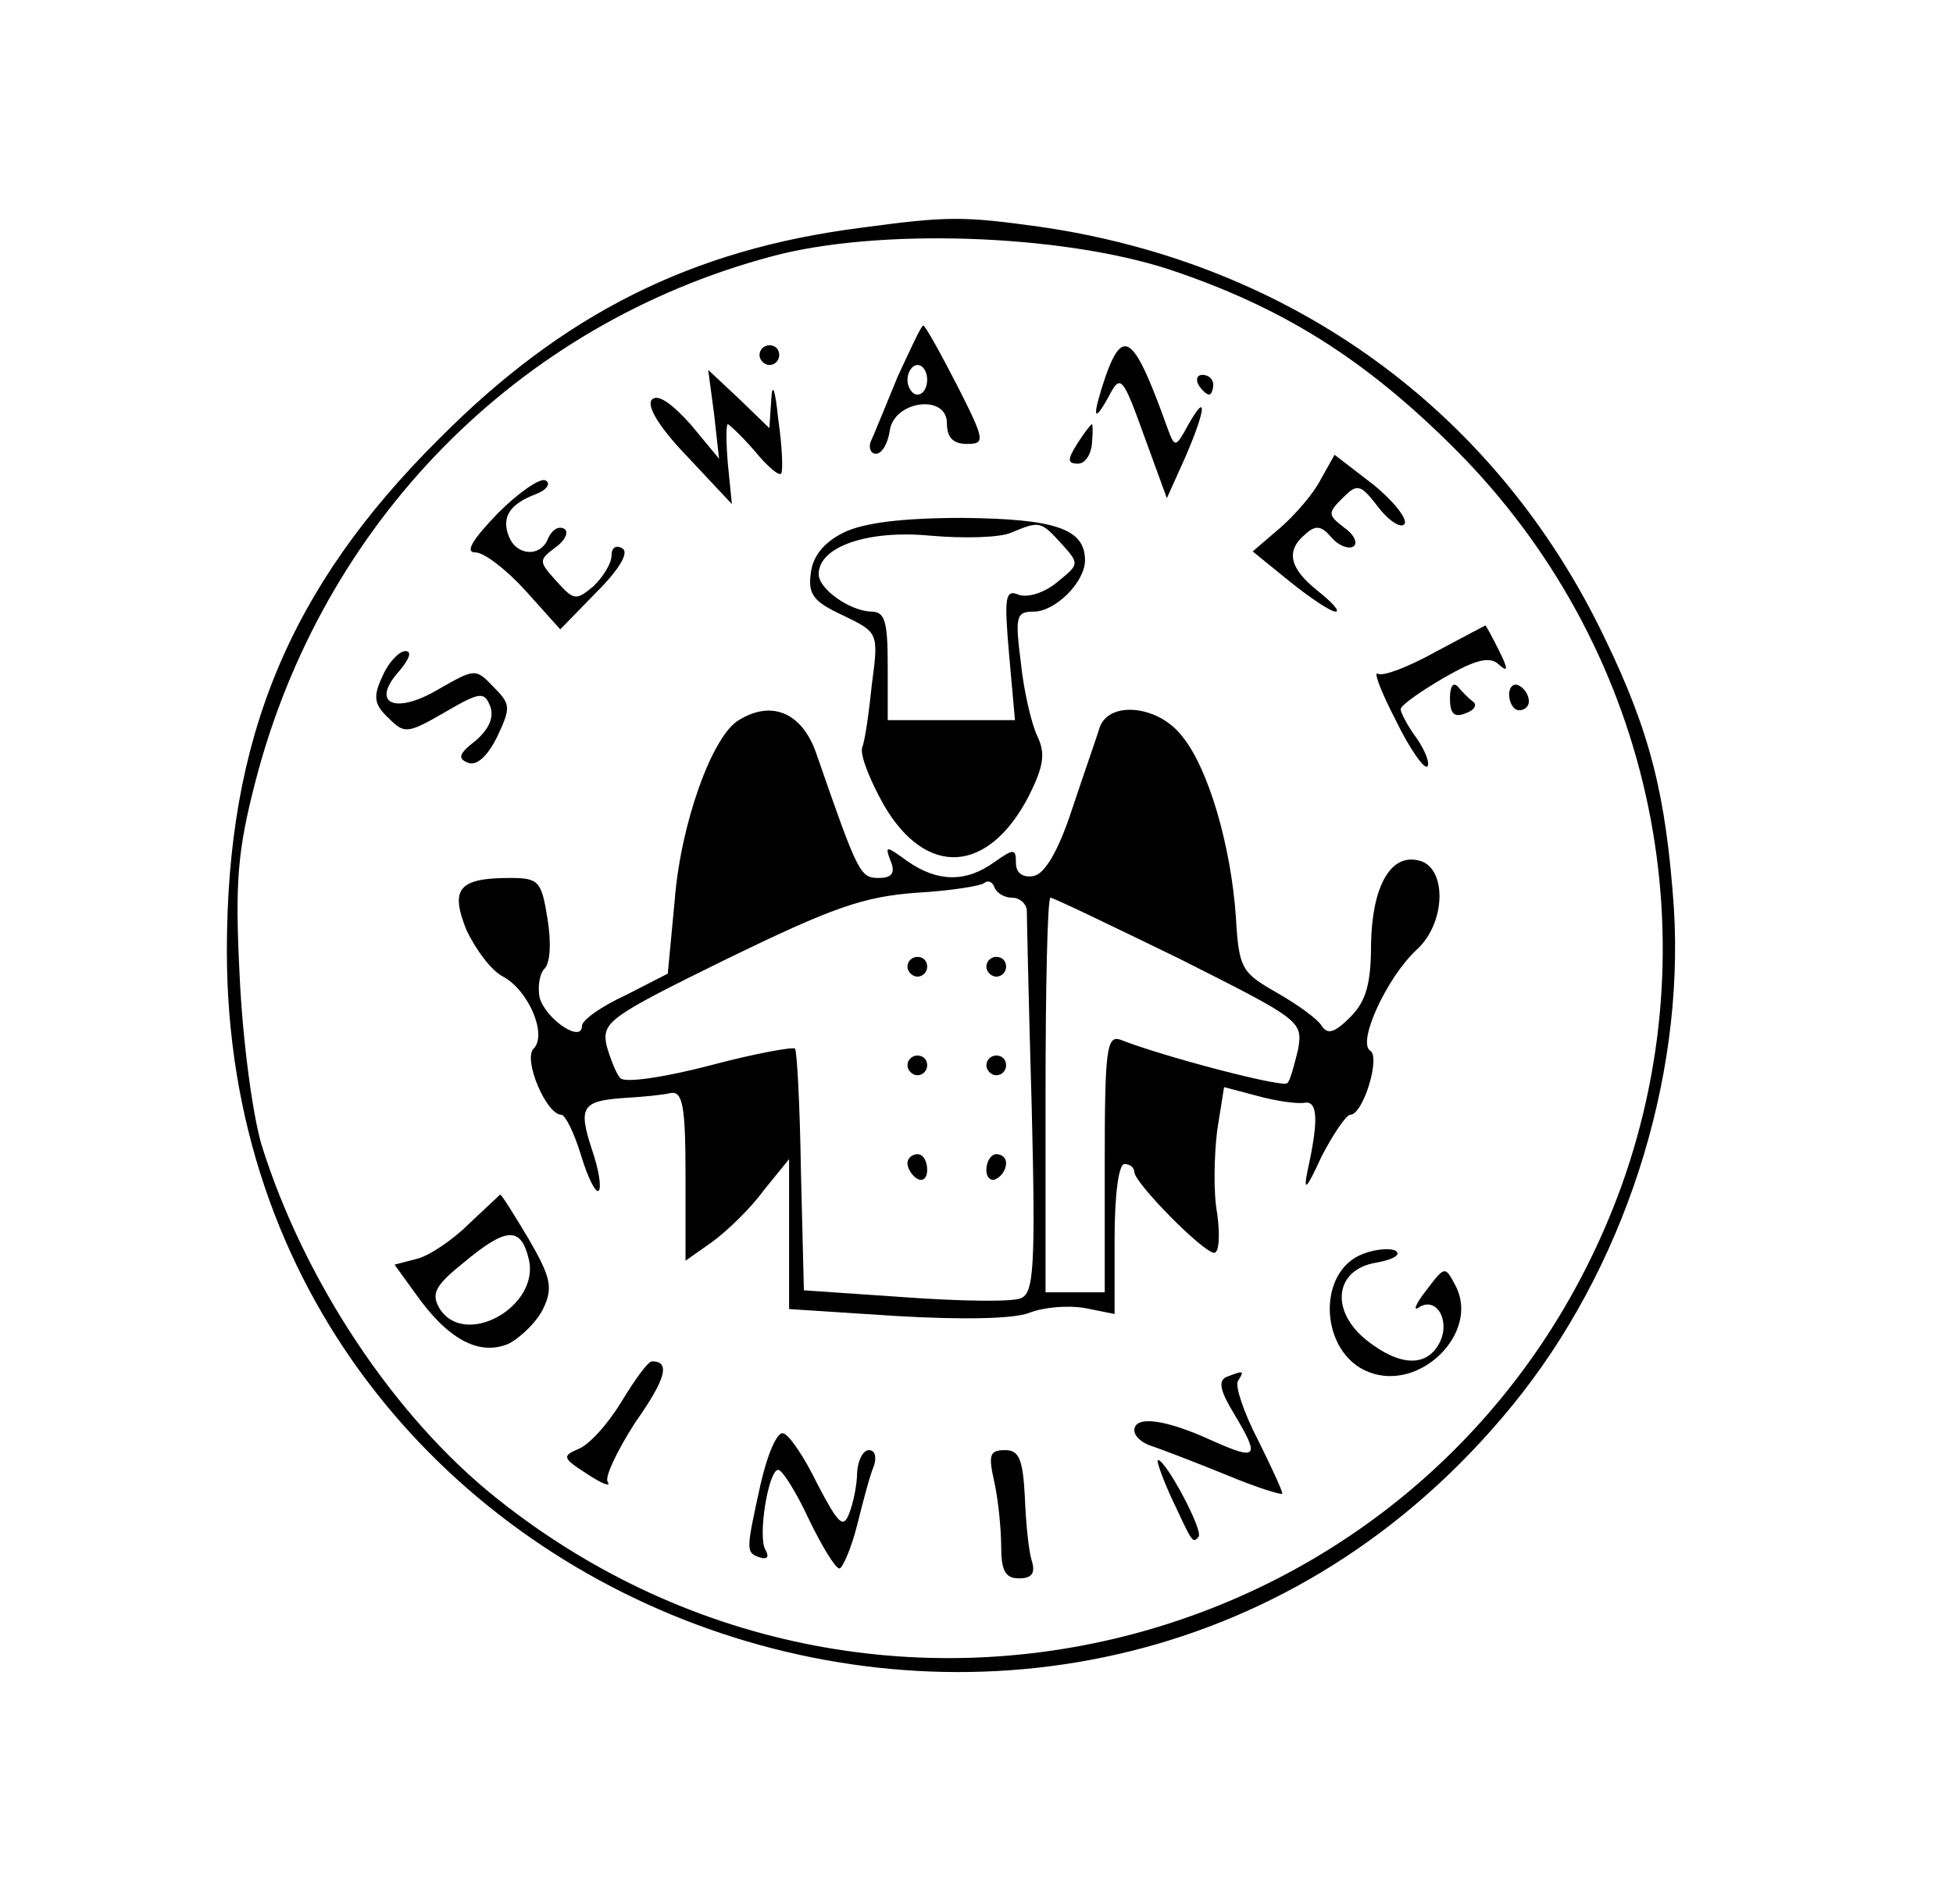 <?xml version="1.0" standalone="no"?>
<!DOCTYPE svg PUBLIC "-//W3C//DTD SVG 20010904//EN"
 "http://www.w3.org/TR/2001/REC-SVG-20010904/DTD/svg10.dtd">
<svg version="1.0" xmlns="http://www.w3.org/2000/svg"
 width="198pt" height="193pt" viewBox="0 0 198 193"
 preserveAspectRatio="xMidYMid meet">

<g transform="translate(0,193) scale(0.1,-0.1)"
fill="#000000" stroke="none">
<path d="M872 1699 c-171 -22 -301 -87 -427 -214 -152 -151 -215 -304 -215
-519 0 -686 868 -993 1303 -461 113 138 175 329 164 505 -8 114 -24 178 -70
273 -110 230 -317 380 -572 417 -79 11 -94 11 -183 -1z m313 -42 c114 -38 198
-90 290 -182 197 -197 262 -487 169 -747 -170 -469 -746 -630 -1139 -318 -105
83 -197 222 -240 360 -9 31 -19 105 -22 170 -5 97 -2 128 16 198 68 262 265
463 523 532 107 29 292 23 403 -13z"/>
<path d="M910 1548 c-12 -29 -24 -59 -27 -65 -3 -7 0 -13 5 -13 6 0 12 10 14
23 4 31 58 38 58 8 0 -14 6 -21 20 -21 19 0 19 3 -10 60 -17 33 -32 60 -34 60
-2 0 -13 -24 -26 -52z m30 -3 c0 -8 -4 -15 -10 -15 -5 0 -10 7 -10 15 0 8 5
15 10 15 6 0 10 -7 10 -15z"/>
<path d="M770 1570 c0 -5 5 -10 10 -10 6 0 10 5 10 10 0 6 -4 10 -10 10 -5 0
-10 -4 -10 -10z"/>
<path d="M1121 1549 c-14 -42 -13 -50 3 -21 12 23 14 21 36 -40 l23 -63 18 40
c21 48 24 70 4 35 -13 -24 -14 -24 -21 -5 -34 95 -45 104 -63 54z"/>
<path d="M724 1510 l5 -45 -29 35 c-19 21 -33 31 -39 25 -6 -6 7 -28 36 -58
l45 -48 -4 40 c-2 23 -2 41 0 41 1 0 14 -12 27 -27 13 -16 25 -26 27 -23 2 3
1 28 -3 55 -3 30 -6 38 -7 21 l-2 -30 -31 30 -31 29 6 -45z"/>
<path d="M1215 1540 c3 -5 8 -10 11 -10 2 0 4 5 4 10 0 6 -5 10 -11 10 -5 0
-7 -4 -4 -10z"/>
<path d="M1092 1480 c-10 -16 -10 -20 1 -20 7 0 13 9 14 20 1 11 1 20 0 20 -1
0 -8 -9 -15 -20z"/>
<path d="M1339 1444 c-7 -14 -26 -36 -41 -49 l-28 -24 37 -30 c21 -17 42 -31
47 -31 5 0 -3 9 -18 21 -29 23 -33 41 -12 58 10 9 16 8 26 -4 7 -8 17 -12 22
-9 5 3 1 12 -9 19 -17 13 -17 15 -2 30 15 15 18 15 37 -10 11 -14 23 -21 26
-16 3 5 -11 23 -32 40 l-39 30 -14 -25z"/>
<path d="M505 1410 c-26 -27 -34 -40 -23 -40 9 0 32 -18 51 -39 l35 -39 37 38
c23 23 33 40 26 44 -6 4 -11 1 -11 -7 0 -8 -8 -21 -18 -31 -18 -15 -20 -15
-38 5 -18 20 -18 21 -1 34 10 7 14 16 9 19 -6 3 -12 -1 -16 -9 -7 -20 -32 -19
-40 1 -8 20 1 33 27 43 11 4 16 11 10 14 -5 3 -27 -12 -48 -33z"/>
<path d="M855 1390 c-20 -10 -31 -24 -33 -41 -3 -22 3 -29 33 -43 35 -17 36
-17 29 -69 -3 -29 -7 -58 -10 -65 -2 -8 8 -33 22 -58 43 -74 106 -70 147 9 15
30 17 43 9 60 -6 12 -14 46 -17 75 -6 47 -5 52 13 52 22 0 52 30 52 52 0 32
-30 42 -124 43 -61 0 -101 -5 -121 -15z m221 -11 c19 -21 18 -21 -4 -39 -13
-11 -30 -16 -39 -13 -14 6 -15 -2 -10 -60 l6 -67 -64 0 -65 0 0 55 c0 46 -3
55 -17 55 -22 1 -53 23 -53 38 0 28 50 45 113 39 34 -3 71 -2 82 3 29 12 30
12 51 -11z"/>
<path d="M1455 1269 c-27 -15 -53 -25 -58 -22 -5 3 3 -18 18 -47 14 -29 29
-50 32 -47 3 3 -2 16 -11 29 -9 12 -16 26 -16 29 0 4 20 18 44 32 33 19 47 22
56 13 9 -8 9 -4 0 14 -7 14 -13 25 -14 26 0 0 -23 -12 -51 -27z"/>
<path d="M388 1245 c-10 -21 -9 -29 6 -43 16 -16 19 -16 57 6 36 21 40 21 46
6 4 -11 -1 -23 -15 -35 -17 -13 -18 -18 -8 -22 9 -4 20 6 30 26 14 30 14 33
-4 51 -18 19 -19 18 -56 -3 -44 -26 -69 -14 -39 19 10 12 13 20 6 20 -6 0 -17
-11 -23 -25z"/>
<path d="M1470 1222 c0 -15 4 -20 16 -15 9 3 12 9 7 12 -4 3 -11 10 -15 15 -5
5 -8 0 -8 -12z"/>
<path d="M1530 1226 c0 -9 5 -16 10 -16 6 0 10 4 10 9 0 6 -4 13 -10 16 -5 3
-10 -1 -10 -9z"/>
<path d="M749 1200 c-27 -16 -59 -105 -65 -183 l-7 -74 -43 -22 c-24 -11 -44
-25 -44 -31 0 -18 -37 7 -43 29 -2 11 0 24 5 29 6 6 7 27 3 51 -6 38 -9 41
-38 41 -52 0 -61 -11 -44 -53 9 -19 25 -41 37 -47 26 -14 45 -59 31 -73 -11
-11 13 -67 28 -67 4 0 13 -18 20 -41 7 -23 15 -39 18 -36 3 3 0 22 -7 42 -14
43 -10 49 33 52 18 1 39 3 47 5 12 2 15 -13 15 -83 l0 -87 27 19 c15 11 39 34
52 52 l26 32 0 -76 0 -76 108 -7 c67 -4 119 -3 135 3 15 6 40 8 57 5 l30 -6 0
76 c0 44 4 76 10 76 6 0 10 -4 10 -8 0 -11 70 -82 81 -82 5 0 6 18 3 40 -4 21
-3 59 0 84 l7 44 34 -9 c18 -5 39 -8 47 -7 14 3 15 -17 4 -67 -5 -24 -2 -22
14 13 12 23 25 42 29 42 13 0 31 59 20 65 -13 9 17 74 47 102 31 28 31 86 1
91 -28 6 -46 -28 -47 -85 0 -40 -5 -58 -21 -74 -16 -16 -23 -18 -29 -9 -4 7
-25 22 -46 34 -35 20 -38 24 -41 76 -5 73 -28 151 -54 183 -24 32 -74 37 -84
10 -3 -10 -16 -47 -28 -83 -14 -43 -28 -66 -39 -68 -11 -2 -18 3 -18 13 0 15
-2 15 -22 1 -29 -21 -58 -20 -88 1 -22 16 -23 16 -17 0 5 -12 1 -17 -12 -17
-19 0 -21 4 -63 125 -14 42 -45 56 -79 35z m277 -180 c8 0 14 -6 15 -12 0 -7
2 -98 5 -201 4 -162 2 -188 -11 -193 -9 -4 -62 -3 -118 1 l-102 7 -3 121 c-1
66 -4 122 -6 124 -2 2 -41 -5 -86 -17 -46 -12 -86 -18 -91 -13 -4 4 -10 19
-14 33 -5 24 2 29 122 88 107 52 138 63 192 67 35 2 66 7 69 10 4 3 8 1 10 -4
2 -6 10 -11 18 -11z m170 -62 c123 -62 125 -63 120 -92 -4 -16 -8 -32 -11 -34
-4 -5 -126 27 -169 44 -14 5 -16 -10 -16 -125 l0 -131 -30 0 -30 0 0 200 c0
110 2 200 5 200 3 0 61 -28 131 -62z"/>
<path d="M920 950 c0 -5 5 -10 10 -10 6 0 10 5 10 10 0 6 -4 10 -10 10 -5 0
-10 -4 -10 -10z"/>
<path d="M1000 950 c0 -5 5 -10 10 -10 6 0 10 5 10 10 0 6 -4 10 -10 10 -5 0
-10 -4 -10 -10z"/>
<path d="M920 850 c0 -5 5 -10 10 -10 6 0 10 5 10 10 0 6 -4 10 -10 10 -5 0
-10 -4 -10 -10z"/>
<path d="M1000 850 c0 -5 5 -10 10 -10 6 0 10 5 10 10 0 6 -4 10 -10 10 -5 0
-10 -4 -10 -10z"/>
<path d="M920 751 c0 -6 5 -13 10 -16 6 -3 10 1 10 9 0 9 -4 16 -10 16 -5 0
-10 -4 -10 -9z"/>
<path d="M1000 744 c0 -8 5 -12 10 -9 6 3 10 10 10 16 0 5 -4 9 -10 9 -5 0
-10 -7 -10 -16z"/>
<path d="M475 689 c-16 -16 -40 -32 -52 -35 l-23 -6 21 -29 c33 -47 65 -64 95
-51 13 7 29 23 35 36 10 21 7 32 -15 70 -15 25 -28 46 -29 45 -1 -1 -15 -14
-32 -30z m61 -35 c12 -48 -64 -91 -90 -51 -9 15 -6 23 24 47 43 36 58 37 66 4z"/>
<path d="M1382 659 c-48 -18 -44 -101 6 -120 52 -20 112 40 88 87 -11 21 -11
21 -30 -4 -11 -14 -14 -22 -7 -17 18 11 32 -15 20 -37 -13 -24 -40 -23 -73 3
-38 30 -33 72 9 79 17 3 26 8 20 12 -5 3 -20 2 -33 -3z"/>
<path d="M630 509 c-14 -23 -33 -44 -44 -48 -16 -7 -16 -9 9 -25 15 -10 25
-14 21 -8 -3 5 10 32 28 60 31 44 36 62 17 62 -4 0 -17 -18 -31 -41z"/>
<path d="M1243 534 c-8 -4 -6 -14 8 -37 27 -45 24 -48 -23 -27 -48 22 -78 25
-78 10 0 -6 8 -13 18 -16 9 -3 43 -16 75 -29 31 -13 57 -21 57 -19 0 3 -11 27
-25 55 -14 27 -23 54 -20 59 7 11 6 11 -12 4z"/>
<path d="M771 425 c-15 -68 -15 -69 0 -74 7 -2 9 1 5 8 -8 13 3 81 13 81 4 0
18 -22 31 -50 13 -27 27 -50 31 -50 3 0 12 20 18 44 6 24 13 51 17 60 3 9 1
16 -5 16 -6 0 -11 -10 -12 -22 0 -13 -4 -32 -8 -42 -6 -16 -11 -11 -32 29 -13
27 -29 51 -35 52 -6 2 -16 -21 -23 -52z"/>
<path d="M1008 428 c4 -18 7 -48 7 -65 0 -25 4 -33 18 -33 13 0 17 5 13 18 -3
9 -6 38 -7 65 -2 38 -6 47 -20 47 -16 0 -17 -5 -11 -32z"/>
<path d="M1187 413 c22 -47 22 -48 28 -41 6 5 -33 78 -41 78 -2 0 4 -17 13
-37z"/>
</g>
</svg>
